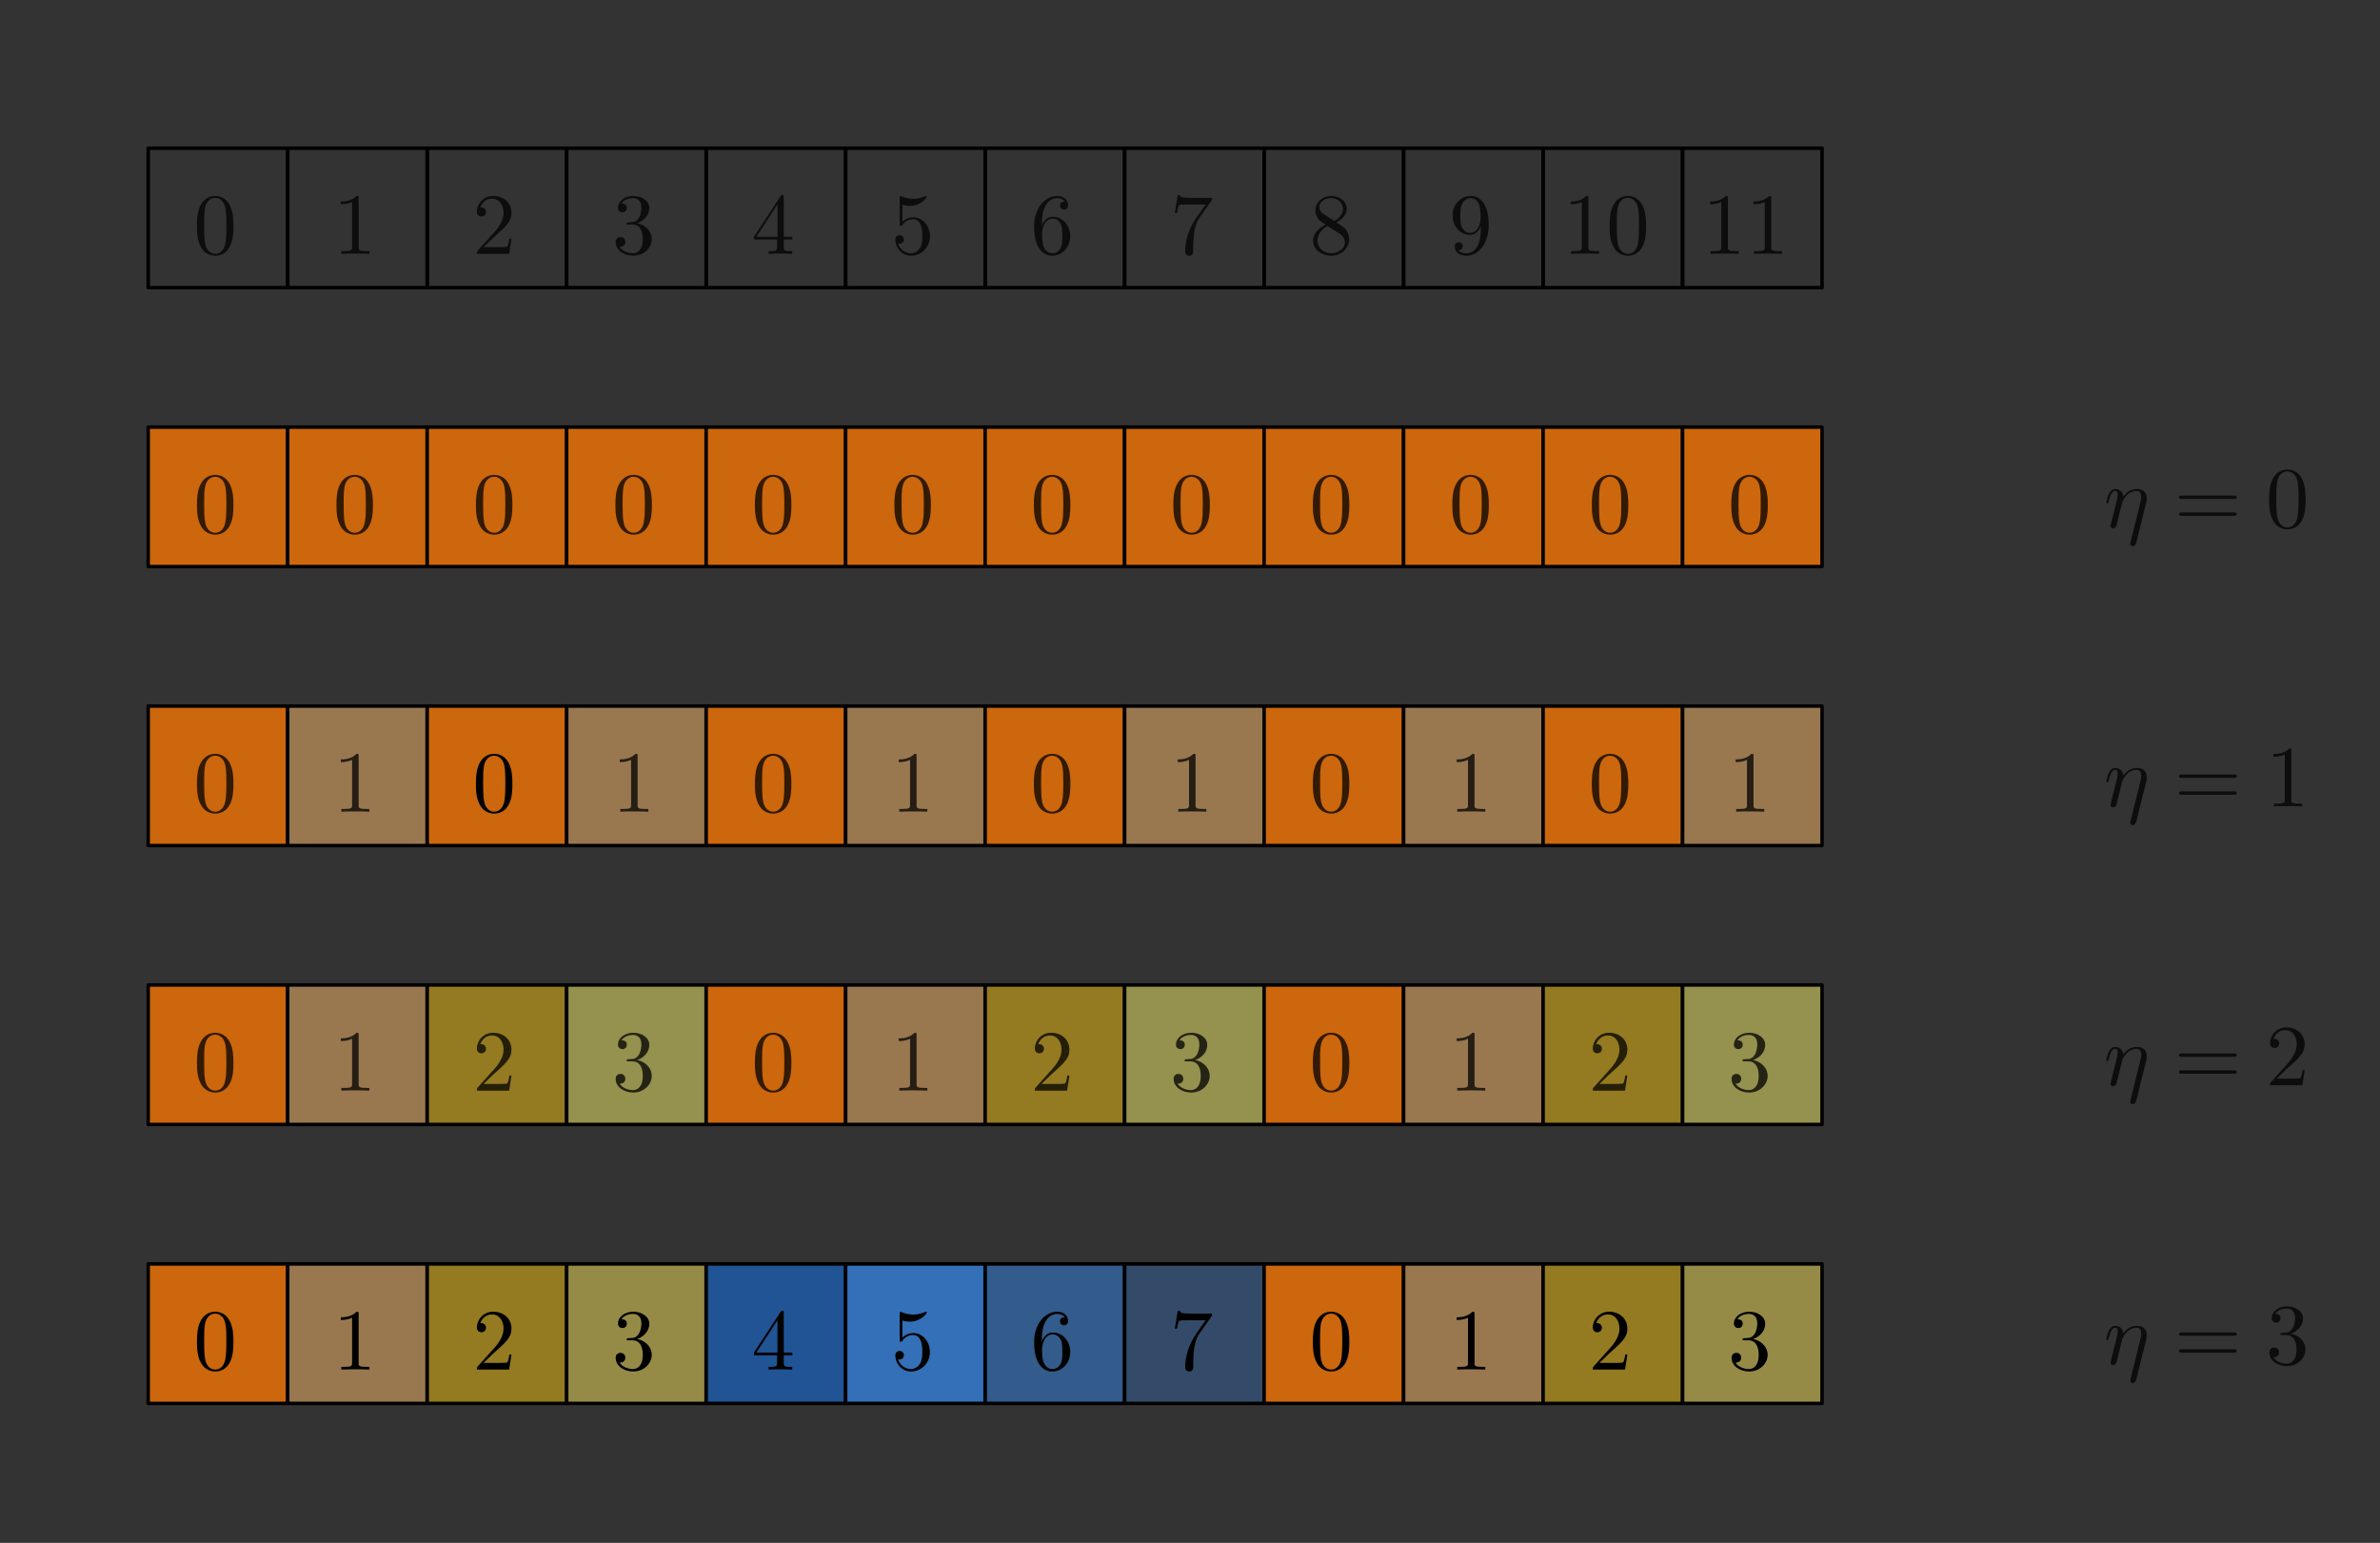 <?xml version="1.0" encoding="UTF-8"?>
<svg xmlns="http://www.w3.org/2000/svg" xmlns:xlink="http://www.w3.org/1999/xlink" width="273pt" height="177pt" viewBox="0 0 273 177" version="1.1">
<rect x="0" y="0" width="273" height="177" fill="#333333" stroke="none"/>
<defs>
<g>
<symbol overflow="visible" id="glyph0-0">
<path style="stroke:none;" d=""/>
</symbol>
<symbol overflow="visible" id="glyph0-1">
<path style="stroke:none;" d="M 4.578 -3.188 C 4.578 -3.984 4.531 -4.781 4.188 -5.516 C 3.734 -6.484 2.906 -6.641 2.5 -6.641 C 1.891 -6.641 1.172 -6.375 0.75 -5.453 C 0.438 -4.766 0.391 -3.984 0.391 -3.188 C 0.391 -2.438 0.422 -1.547 0.844 -0.781 C 1.266 0.016 2 0.219 2.484 0.219 C 3.016 0.219 3.781 0.016 4.219 -0.938 C 4.531 -1.625 4.578 -2.406 4.578 -3.188 Z M 2.484 0 C 2.094 0 1.5 -0.25 1.328 -1.203 C 1.219 -1.797 1.219 -2.719 1.219 -3.312 C 1.219 -3.953 1.219 -4.609 1.297 -5.141 C 1.484 -6.328 2.234 -6.422 2.484 -6.422 C 2.812 -6.422 3.469 -6.234 3.656 -5.25 C 3.766 -4.688 3.766 -3.938 3.766 -3.312 C 3.766 -2.562 3.766 -1.891 3.656 -1.25 C 3.5 -0.297 2.938 0 2.484 0 Z M 2.484 0 "/>
</symbol>
<symbol overflow="visible" id="glyph0-2">
<path style="stroke:none;" d="M 2.938 -6.375 C 2.938 -6.625 2.938 -6.641 2.703 -6.641 C 2.078 -6 1.203 -6 0.891 -6 L 0.891 -5.688 C 1.094 -5.688 1.672 -5.688 2.188 -5.953 L 2.188 -0.781 C 2.188 -0.422 2.156 -0.312 1.266 -0.312 L 0.953 -0.312 L 0.953 0 C 1.297 -0.031 2.156 -0.031 2.562 -0.031 C 2.953 -0.031 3.828 -0.031 4.172 0 L 4.172 -0.312 L 3.859 -0.312 C 2.953 -0.312 2.938 -0.422 2.938 -0.781 Z M 2.938 -6.375 "/>
</symbol>
<symbol overflow="visible" id="glyph0-3">
<path style="stroke:none;" d="M 1.266 -0.766 L 2.328 -1.797 C 3.875 -3.172 4.469 -3.703 4.469 -4.703 C 4.469 -5.844 3.578 -6.641 2.359 -6.641 C 1.234 -6.641 0.5 -5.719 0.5 -4.828 C 0.5 -4.281 1 -4.281 1.031 -4.281 C 1.203 -4.281 1.547 -4.391 1.547 -4.812 C 1.547 -5.062 1.359 -5.328 1.016 -5.328 C 0.938 -5.328 0.922 -5.328 0.891 -5.312 C 1.109 -5.969 1.656 -6.328 2.234 -6.328 C 3.141 -6.328 3.562 -5.516 3.562 -4.703 C 3.562 -3.906 3.078 -3.125 2.516 -2.5 L 0.609 -0.375 C 0.5 -0.266 0.5 -0.234 0.5 0 L 4.203 0 L 4.469 -1.734 L 4.234 -1.734 C 4.172 -1.438 4.109 -1 4 -0.844 C 3.938 -0.766 3.281 -0.766 3.062 -0.766 Z M 1.266 -0.766 "/>
</symbol>
<symbol overflow="visible" id="glyph0-4">
<path style="stroke:none;" d="M 2.891 -3.516 C 3.703 -3.781 4.281 -4.469 4.281 -5.266 C 4.281 -6.078 3.406 -6.641 2.453 -6.641 C 1.453 -6.641 0.688 -6.047 0.688 -5.281 C 0.688 -4.953 0.906 -4.766 1.203 -4.766 C 1.5 -4.766 1.703 -4.984 1.703 -5.281 C 1.703 -5.766 1.234 -5.766 1.094 -5.766 C 1.391 -6.266 2.047 -6.391 2.406 -6.391 C 2.828 -6.391 3.375 -6.172 3.375 -5.281 C 3.375 -5.156 3.344 -4.578 3.094 -4.141 C 2.797 -3.656 2.453 -3.625 2.203 -3.625 C 2.125 -3.609 1.891 -3.594 1.812 -3.594 C 1.734 -3.578 1.672 -3.562 1.672 -3.469 C 1.672 -3.359 1.734 -3.359 1.906 -3.359 L 2.344 -3.359 C 3.156 -3.359 3.531 -2.688 3.531 -1.703 C 3.531 -0.344 2.844 -0.062 2.406 -0.062 C 1.969 -0.062 1.219 -0.234 0.875 -0.812 C 1.219 -0.766 1.531 -0.984 1.531 -1.359 C 1.531 -1.719 1.266 -1.922 0.984 -1.922 C 0.734 -1.922 0.422 -1.781 0.422 -1.344 C 0.422 -0.438 1.344 0.219 2.438 0.219 C 3.656 0.219 4.562 -0.688 4.562 -1.703 C 4.562 -2.516 3.922 -3.297 2.891 -3.516 Z M 2.891 -3.516 "/>
</symbol>
<symbol overflow="visible" id="glyph0-5">
<path style="stroke:none;" d="M 2.938 -1.641 L 2.938 -0.781 C 2.938 -0.422 2.906 -0.312 2.172 -0.312 L 1.969 -0.312 L 1.969 0 C 2.375 -0.031 2.891 -0.031 3.312 -0.031 C 3.734 -0.031 4.25 -0.031 4.672 0 L 4.672 -0.312 L 4.453 -0.312 C 3.719 -0.312 3.703 -0.422 3.703 -0.781 L 3.703 -1.641 L 4.688 -1.641 L 4.688 -1.953 L 3.703 -1.953 L 3.703 -6.484 C 3.703 -6.688 3.703 -6.75 3.531 -6.75 C 3.453 -6.75 3.422 -6.75 3.344 -6.625 L 0.281 -1.953 L 0.281 -1.641 Z M 2.984 -1.953 L 0.562 -1.953 L 2.984 -5.672 Z M 2.984 -1.953 "/>
</symbol>
<symbol overflow="visible" id="glyph0-6">
<path style="stroke:none;" d="M 4.469 -2 C 4.469 -3.188 3.656 -4.188 2.578 -4.188 C 2.109 -4.188 1.672 -4.031 1.312 -3.672 L 1.312 -5.625 C 1.516 -5.562 1.844 -5.5 2.156 -5.5 C 3.391 -5.5 4.094 -6.406 4.094 -6.531 C 4.094 -6.594 4.062 -6.641 3.984 -6.641 C 3.984 -6.641 3.953 -6.641 3.906 -6.609 C 3.703 -6.516 3.219 -6.312 2.547 -6.312 C 2.156 -6.312 1.688 -6.391 1.219 -6.594 C 1.141 -6.625 1.125 -6.625 1.109 -6.625 C 1 -6.625 1 -6.547 1 -6.391 L 1 -3.438 C 1 -3.266 1 -3.188 1.141 -3.188 C 1.219 -3.188 1.234 -3.203 1.281 -3.266 C 1.391 -3.422 1.75 -3.969 2.562 -3.969 C 3.078 -3.969 3.328 -3.516 3.406 -3.328 C 3.562 -2.953 3.594 -2.578 3.594 -2.078 C 3.594 -1.719 3.594 -1.125 3.344 -0.703 C 3.109 -0.312 2.734 -0.062 2.281 -0.062 C 1.562 -0.062 0.984 -0.594 0.812 -1.172 C 0.844 -1.172 0.875 -1.156 0.984 -1.156 C 1.312 -1.156 1.484 -1.406 1.484 -1.641 C 1.484 -1.891 1.312 -2.141 0.984 -2.141 C 0.844 -2.141 0.5 -2.062 0.5 -1.609 C 0.5 -0.75 1.188 0.219 2.297 0.219 C 3.453 0.219 4.469 -0.734 4.469 -2 Z M 4.469 -2 "/>
</symbol>
<symbol overflow="visible" id="glyph0-7">
<path style="stroke:none;" d="M 1.312 -3.266 L 1.312 -3.516 C 1.312 -6.031 2.547 -6.391 3.062 -6.391 C 3.297 -6.391 3.719 -6.328 3.938 -5.984 C 3.781 -5.984 3.391 -5.984 3.391 -5.547 C 3.391 -5.234 3.625 -5.078 3.844 -5.078 C 4 -5.078 4.312 -5.172 4.312 -5.562 C 4.312 -6.156 3.875 -6.641 3.047 -6.641 C 1.766 -6.641 0.422 -5.359 0.422 -3.156 C 0.422 -0.484 1.578 0.219 2.5 0.219 C 3.609 0.219 4.562 -0.719 4.562 -2.031 C 4.562 -3.297 3.672 -4.25 2.562 -4.25 C 1.891 -4.25 1.516 -3.75 1.312 -3.266 Z M 2.5 -0.062 C 1.875 -0.062 1.578 -0.656 1.516 -0.812 C 1.328 -1.281 1.328 -2.078 1.328 -2.25 C 1.328 -3.031 1.656 -4.031 2.547 -4.031 C 2.719 -4.031 3.172 -4.031 3.484 -3.406 C 3.656 -3.047 3.656 -2.531 3.656 -2.047 C 3.656 -1.562 3.656 -1.062 3.484 -0.703 C 3.188 -0.109 2.734 -0.062 2.5 -0.062 Z M 2.5 -0.062 "/>
</symbol>
<symbol overflow="visible" id="glyph0-8">
<path style="stroke:none;" d="M 4.75 -6.078 C 4.828 -6.188 4.828 -6.203 4.828 -6.422 L 2.406 -6.422 C 1.203 -6.422 1.172 -6.547 1.141 -6.734 L 0.891 -6.734 L 0.562 -4.688 L 0.812 -4.688 C 0.844 -4.844 0.922 -5.469 1.062 -5.594 C 1.125 -5.656 1.906 -5.656 2.031 -5.656 L 4.094 -5.656 C 3.984 -5.5 3.203 -4.406 2.984 -4.078 C 2.078 -2.734 1.75 -1.344 1.75 -0.328 C 1.75 -0.234 1.75 0.219 2.219 0.219 C 2.672 0.219 2.672 -0.234 2.672 -0.328 L 2.672 -0.844 C 2.672 -1.391 2.703 -1.938 2.781 -2.469 C 2.828 -2.703 2.953 -3.562 3.406 -4.172 Z M 4.75 -6.078 "/>
</symbol>
<symbol overflow="visible" id="glyph0-9">
<path style="stroke:none;" d="M 1.625 -4.562 C 1.172 -4.859 1.125 -5.188 1.125 -5.359 C 1.125 -5.969 1.781 -6.391 2.484 -6.391 C 3.203 -6.391 3.844 -5.875 3.844 -5.156 C 3.844 -4.578 3.453 -4.109 2.859 -3.766 Z M 3.078 -3.609 C 3.797 -3.984 4.281 -4.5 4.281 -5.156 C 4.281 -6.078 3.406 -6.641 2.5 -6.641 C 1.5 -6.641 0.688 -5.906 0.688 -4.969 C 0.688 -4.797 0.703 -4.344 1.125 -3.875 C 1.234 -3.766 1.609 -3.516 1.859 -3.344 C 1.281 -3.047 0.422 -2.5 0.422 -1.5 C 0.422 -0.453 1.438 0.219 2.484 0.219 C 3.609 0.219 4.562 -0.609 4.562 -1.672 C 4.562 -2.031 4.453 -2.484 4.062 -2.906 C 3.875 -3.109 3.719 -3.203 3.078 -3.609 Z M 2.078 -3.188 L 3.312 -2.406 C 3.594 -2.219 4.062 -1.922 4.062 -1.312 C 4.062 -0.578 3.312 -0.062 2.5 -0.062 C 1.641 -0.062 0.922 -0.672 0.922 -1.5 C 0.922 -2.078 1.234 -2.719 2.078 -3.188 Z M 2.078 -3.188 "/>
</symbol>
<symbol overflow="visible" id="glyph0-10">
<path style="stroke:none;" d="M 3.656 -3.172 L 3.656 -2.844 C 3.656 -0.516 2.625 -0.062 2.047 -0.062 C 1.875 -0.062 1.328 -0.078 1.062 -0.422 C 1.5 -0.422 1.578 -0.703 1.578 -0.875 C 1.578 -1.188 1.344 -1.328 1.125 -1.328 C 0.969 -1.328 0.672 -1.25 0.672 -0.859 C 0.672 -0.188 1.203 0.219 2.047 0.219 C 3.344 0.219 4.562 -1.141 4.562 -3.281 C 4.562 -5.969 3.406 -6.641 2.516 -6.641 C 1.969 -6.641 1.484 -6.453 1.062 -6.016 C 0.641 -5.562 0.422 -5.141 0.422 -4.391 C 0.422 -3.156 1.297 -2.172 2.406 -2.172 C 3.016 -2.172 3.422 -2.594 3.656 -3.172 Z M 2.422 -2.406 C 2.266 -2.406 1.797 -2.406 1.5 -3.031 C 1.312 -3.406 1.312 -3.891 1.312 -4.391 C 1.312 -4.922 1.312 -5.391 1.531 -5.766 C 1.797 -6.266 2.172 -6.391 2.516 -6.391 C 2.984 -6.391 3.312 -6.047 3.484 -5.609 C 3.594 -5.281 3.641 -4.656 3.641 -4.203 C 3.641 -3.375 3.297 -2.406 2.422 -2.406 Z M 2.422 -2.406 "/>
</symbol>
<symbol overflow="visible" id="glyph1-0">
<path style="stroke:none;" d=""/>
</symbol>
<symbol overflow="visible" id="glyph1-1">
<path style="stroke:none;" d="M 4.859 -2.766 C 4.922 -2.938 4.938 -3.078 4.938 -3.344 C 4.938 -3.984 4.547 -4.406 3.797 -4.406 C 3.016 -4.406 2.5 -3.891 2.25 -3.531 C 2.203 -4.109 1.781 -4.406 1.328 -4.406 C 0.875 -4.406 0.688 -4.016 0.594 -3.844 C 0.422 -3.5 0.297 -2.906 0.297 -2.875 C 0.297 -2.766 0.391 -2.766 0.406 -2.766 C 0.516 -2.766 0.516 -2.781 0.578 -3 C 0.75 -3.703 0.953 -4.188 1.312 -4.188 C 1.469 -4.188 1.609 -4.109 1.609 -3.734 C 1.609 -3.516 1.578 -3.406 1.453 -2.891 L 0.875 -0.594 C 0.844 -0.438 0.781 -0.203 0.781 -0.156 C 0.781 0.016 0.922 0.109 1.078 0.109 C 1.203 0.109 1.375 0.031 1.453 -0.172 C 1.453 -0.188 1.578 -0.656 1.641 -0.906 L 1.859 -1.797 C 1.906 -2.031 1.969 -2.25 2.031 -2.469 C 2.047 -2.531 2.125 -2.859 2.141 -2.922 C 2.156 -3.016 2.469 -3.562 2.812 -3.844 C 3.031 -4 3.344 -4.188 3.766 -4.188 C 4.203 -4.188 4.312 -3.844 4.312 -3.484 C 4.312 -3.438 4.312 -3.266 4.203 -2.859 L 3.078 1.719 C 3.047 1.844 3.047 1.859 3.047 1.891 C 3.047 2.031 3.156 2.156 3.312 2.156 C 3.625 2.156 3.703 1.859 3.734 1.75 Z M 4.859 -2.766 "/>
</symbol>
<symbol overflow="visible" id="glyph2-0">
<path style="stroke:none;" d=""/>
</symbol>
<symbol overflow="visible" id="glyph2-1">
<path style="stroke:none;" d="M 6.844 -3.266 C 7 -3.266 7.188 -3.266 7.188 -3.453 C 7.188 -3.656 7 -3.656 6.859 -3.656 L 0.891 -3.656 C 0.75 -3.656 0.562 -3.656 0.562 -3.453 C 0.562 -3.266 0.75 -3.266 0.891 -3.266 Z M 6.859 -1.328 C 7 -1.328 7.188 -1.328 7.188 -1.531 C 7.188 -1.719 7 -1.719 6.844 -1.719 L 0.891 -1.719 C 0.75 -1.719 0.562 -1.719 0.562 -1.531 C 0.562 -1.328 0.75 -1.328 0.891 -1.328 Z M 6.859 -1.328 "/>
</symbol>
<symbol overflow="visible" id="glyph2-2">
<path style="stroke:none;" d="M 4.578 -3.188 C 4.578 -3.984 4.531 -4.781 4.188 -5.516 C 3.734 -6.484 2.906 -6.641 2.5 -6.641 C 1.891 -6.641 1.172 -6.375 0.75 -5.453 C 0.438 -4.766 0.391 -3.984 0.391 -3.188 C 0.391 -2.438 0.422 -1.547 0.844 -0.781 C 1.266 0.016 2 0.219 2.484 0.219 C 3.016 0.219 3.781 0.016 4.219 -0.938 C 4.531 -1.625 4.578 -2.406 4.578 -3.188 Z M 2.484 0 C 2.094 0 1.5 -0.25 1.328 -1.203 C 1.219 -1.797 1.219 -2.719 1.219 -3.312 C 1.219 -3.953 1.219 -4.609 1.297 -5.141 C 1.484 -6.328 2.234 -6.422 2.484 -6.422 C 2.812 -6.422 3.469 -6.234 3.656 -5.25 C 3.766 -4.688 3.766 -3.938 3.766 -3.312 C 3.766 -2.562 3.766 -1.891 3.656 -1.25 C 3.5 -0.297 2.938 0 2.484 0 Z M 2.484 0 "/>
</symbol>
<symbol overflow="visible" id="glyph2-3">
<path style="stroke:none;" d="M 2.938 -6.375 C 2.938 -6.625 2.938 -6.641 2.703 -6.641 C 2.078 -6 1.203 -6 0.891 -6 L 0.891 -5.688 C 1.094 -5.688 1.672 -5.688 2.188 -5.953 L 2.188 -0.781 C 2.188 -0.422 2.156 -0.312 1.266 -0.312 L 0.953 -0.312 L 0.953 0 C 1.297 -0.031 2.156 -0.031 2.562 -0.031 C 2.953 -0.031 3.828 -0.031 4.172 0 L 4.172 -0.312 L 3.859 -0.312 C 2.953 -0.312 2.938 -0.422 2.938 -0.781 Z M 2.938 -6.375 "/>
</symbol>
<symbol overflow="visible" id="glyph2-4">
<path style="stroke:none;" d="M 1.266 -0.766 L 2.328 -1.797 C 3.875 -3.172 4.469 -3.703 4.469 -4.703 C 4.469 -5.844 3.578 -6.641 2.359 -6.641 C 1.234 -6.641 0.5 -5.719 0.5 -4.828 C 0.5 -4.281 1 -4.281 1.031 -4.281 C 1.203 -4.281 1.547 -4.391 1.547 -4.812 C 1.547 -5.062 1.359 -5.328 1.016 -5.328 C 0.938 -5.328 0.922 -5.328 0.891 -5.312 C 1.109 -5.969 1.656 -6.328 2.234 -6.328 C 3.141 -6.328 3.562 -5.516 3.562 -4.703 C 3.562 -3.906 3.078 -3.125 2.516 -2.5 L 0.609 -0.375 C 0.5 -0.266 0.5 -0.234 0.5 0 L 4.203 0 L 4.469 -1.734 L 4.234 -1.734 C 4.172 -1.438 4.109 -1 4 -0.844 C 3.938 -0.766 3.281 -0.766 3.062 -0.766 Z M 1.266 -0.766 "/>
</symbol>
<symbol overflow="visible" id="glyph2-5">
<path style="stroke:none;" d="M 2.891 -3.516 C 3.703 -3.781 4.281 -4.469 4.281 -5.266 C 4.281 -6.078 3.406 -6.641 2.453 -6.641 C 1.453 -6.641 0.688 -6.047 0.688 -5.281 C 0.688 -4.953 0.906 -4.766 1.203 -4.766 C 1.5 -4.766 1.703 -4.984 1.703 -5.281 C 1.703 -5.766 1.234 -5.766 1.094 -5.766 C 1.391 -6.266 2.047 -6.391 2.406 -6.391 C 2.828 -6.391 3.375 -6.172 3.375 -5.281 C 3.375 -5.156 3.344 -4.578 3.094 -4.141 C 2.797 -3.656 2.453 -3.625 2.203 -3.625 C 2.125 -3.609 1.891 -3.594 1.812 -3.594 C 1.734 -3.578 1.672 -3.562 1.672 -3.469 C 1.672 -3.359 1.734 -3.359 1.906 -3.359 L 2.344 -3.359 C 3.156 -3.359 3.531 -2.688 3.531 -1.703 C 3.531 -0.344 2.844 -0.062 2.406 -0.062 C 1.969 -0.062 1.219 -0.234 0.875 -0.812 C 1.219 -0.766 1.531 -0.984 1.531 -1.359 C 1.531 -1.719 1.266 -1.922 0.984 -1.922 C 0.734 -1.922 0.422 -1.781 0.422 -1.344 C 0.422 -0.438 1.344 0.219 2.438 0.219 C 3.656 0.219 4.562 -0.688 4.562 -1.703 C 4.562 -2.516 3.922 -3.297 2.891 -3.516 Z M 2.891 -3.516 "/>
</symbol>
</g>
</defs>
<g id="surface21069">
<path style="fill-rule:evenodd;fill:rgb(100%,47.1%,0%);fill-opacity:0.75;stroke-width:0.4;stroke-linecap:butt;stroke-linejoin:round;stroke:rgb(0%,0%,0%);stroke-opacity:1;stroke-miterlimit:10;" d="M 144 736 L 144 720 L 160 720 L 160 736 Z M 144 736 " transform="matrix(1,0,0,-1,-127,817)"/>
<path style="fill-rule:evenodd;fill:rgb(100%,74.5%,43.5%);fill-opacity:0.5;stroke-width:0.4;stroke-linecap:butt;stroke-linejoin:round;stroke:rgb(0%,0%,0%);stroke-opacity:1;stroke-miterlimit:10;" d="M 160 736 L 160 720 L 176 720 L 176 736 Z M 160 736 " transform="matrix(1,0,0,-1,-127,817)"/>
<path style="fill-rule:evenodd;fill:rgb(100%,47.1%,0%);fill-opacity:0.75;stroke-width:0.4;stroke-linecap:butt;stroke-linejoin:round;stroke:rgb(0%,0%,0%);stroke-opacity:1;stroke-miterlimit:10;" d="M 176 736 L 176 720 L 192 720 L 192 736 Z M 176 736 " transform="matrix(1,0,0,-1,-127,817)"/>
<path style="fill-rule:evenodd;fill:rgb(100%,74.5%,43.5%);fill-opacity:0.5;stroke-width:0.4;stroke-linecap:butt;stroke-linejoin:round;stroke:rgb(0%,0%,0%);stroke-opacity:1;stroke-miterlimit:10;" d="M 192 736 L 192 720 L 208 720 L 208 736 Z M 192 736 " transform="matrix(1,0,0,-1,-127,817)"/>
<path style="fill-rule:evenodd;fill:rgb(100%,47.1%,0%);fill-opacity:0.75;stroke-width:0.4;stroke-linecap:butt;stroke-linejoin:round;stroke:rgb(0%,0%,0%);stroke-opacity:1;stroke-miterlimit:10;" d="M 208 736 L 208 720 L 224 720 L 224 736 Z M 208 736 " transform="matrix(1,0,0,-1,-127,817)"/>
<path style="fill-rule:evenodd;fill:rgb(100%,74.5%,43.5%);fill-opacity:0.5;stroke-width:0.4;stroke-linecap:butt;stroke-linejoin:round;stroke:rgb(0%,0%,0%);stroke-opacity:1;stroke-miterlimit:10;" d="M 224 736 L 224 720 L 240 720 L 240 736 Z M 224 736 " transform="matrix(1,0,0,-1,-127,817)"/>
<path style="fill-rule:evenodd;fill:rgb(100%,47.1%,0%);fill-opacity:0.75;stroke-width:0.4;stroke-linecap:butt;stroke-linejoin:round;stroke:rgb(0%,0%,0%);stroke-opacity:1;stroke-miterlimit:10;" d="M 240 736 L 240 720 L 256 720 L 256 736 Z M 240 736 " transform="matrix(1,0,0,-1,-127,817)"/>
<path style="fill-rule:evenodd;fill:rgb(100%,74.5%,43.5%);fill-opacity:0.5;stroke-width:0.4;stroke-linecap:butt;stroke-linejoin:round;stroke:rgb(0%,0%,0%);stroke-opacity:1;stroke-miterlimit:10;" d="M 272 736 L 272 720 L 256 720 L 256 736 Z M 272 736 " transform="matrix(1,0,0,-1,-127,817)"/>
<path style="fill-rule:evenodd;fill:rgb(100%,47.1%,0%);fill-opacity:0.75;stroke-width:0.4;stroke-linecap:butt;stroke-linejoin:round;stroke:rgb(0%,0%,0%);stroke-opacity:1;stroke-miterlimit:10;" d="M 272 736 L 272 720 L 288 720 L 288 736 Z M 272 736 " transform="matrix(1,0,0,-1,-127,817)"/>
<path style="fill-rule:evenodd;fill:rgb(100%,74.5%,43.5%);fill-opacity:0.5;stroke-width:0.4;stroke-linecap:butt;stroke-linejoin:round;stroke:rgb(0%,0%,0%);stroke-opacity:1;stroke-miterlimit:10;" d="M 288 736 L 288 720 L 304 720 L 304 736 Z M 288 736 " transform="matrix(1,0,0,-1,-127,817)"/>
<path style="fill-rule:evenodd;fill:rgb(100%,47.1%,0%);fill-opacity:0.75;stroke-width:0.4;stroke-linecap:butt;stroke-linejoin:round;stroke:rgb(0%,0%,0%);stroke-opacity:1;stroke-miterlimit:10;" d="M 304 736 L 304 720 L 320 720 L 320 736 Z M 304 736 " transform="matrix(1,0,0,-1,-127,817)"/>
<path style="fill-rule:evenodd;fill:rgb(100%,74.5%,43.5%);fill-opacity:0.5;stroke-width:0.4;stroke-linecap:butt;stroke-linejoin:round;stroke:rgb(0%,0%,0%);stroke-opacity:1;stroke-miterlimit:10;" d="M 320 736 L 320 720 L 336 720 L 336 736 Z M 320 736 " transform="matrix(1,0,0,-1,-127,817)"/>
<g style="fill:rgb(0%,0%,0%);fill-opacity:0.75;">
  <use xlink:href="#glyph0-1" x="22.2" y="93.118"/>
</g>
<g style="fill:rgb(0%,0%,0%);fill-opacity:0.75;">
  <use xlink:href="#glyph0-2" x="38.2" y="93.118"/>
</g>
<g style="fill:rgb(0%,0%,0%);fill-opacity:1;">
  <use xlink:href="#glyph0-1" x="54.2" y="93.118"/>
</g>
<g style="fill:rgb(0%,0%,0%);fill-opacity:0.75;">
  <use xlink:href="#glyph0-2" x="70.2" y="93.118"/>
</g>
<g style="fill:rgb(0%,0%,0%);fill-opacity:0.75;">
  <use xlink:href="#glyph0-1" x="86.2" y="93.118"/>
</g>
<g style="fill:rgb(0%,0%,0%);fill-opacity:0.75;">
  <use xlink:href="#glyph0-2" x="102.2" y="93.118"/>
</g>
<g style="fill:rgb(0%,0%,0%);fill-opacity:0.75;">
  <use xlink:href="#glyph0-1" x="118.2" y="93.118"/>
</g>
<g style="fill:rgb(0%,0%,0%);fill-opacity:0.75;">
  <use xlink:href="#glyph0-2" x="134.2" y="93.118"/>
</g>
<g style="fill:rgb(0%,0%,0%);fill-opacity:0.75;">
  <use xlink:href="#glyph0-1" x="150.2" y="93.118"/>
</g>
<g style="fill:rgb(0%,0%,0%);fill-opacity:0.75;">
  <use xlink:href="#glyph0-2" x="166.2" y="93.118"/>
</g>
<g style="fill:rgb(0%,0%,0%);fill-opacity:0.75;">
  <use xlink:href="#glyph0-1" x="182.2" y="93.118"/>
</g>
<g style="fill:rgb(0%,0%,0%);fill-opacity:0.75;">
  <use xlink:href="#glyph0-2" x="198.2" y="93.118"/>
</g>
<path style="fill-rule:evenodd;fill:rgb(100%,47.1%,0%);fill-opacity:0.75;stroke-width:0.4;stroke-linecap:butt;stroke-linejoin:round;stroke:rgb(0%,0%,0%);stroke-opacity:1;stroke-miterlimit:10;" d="M 144 704 L 144 688 L 160 688 L 160 704 Z M 144 704 " transform="matrix(1,0,0,-1,-127,817)"/>
<path style="fill-rule:evenodd;fill:rgb(100%,74.5%,43.5%);fill-opacity:0.5;stroke-width:0.4;stroke-linecap:butt;stroke-linejoin:round;stroke:rgb(0%,0%,0%);stroke-opacity:1;stroke-miterlimit:10;" d="M 160 704 L 160 688 L 176 688 L 176 704 Z M 160 704 " transform="matrix(1,0,0,-1,-127,817)"/>
<path style="fill-rule:evenodd;fill:rgb(96.1%,76.1%,6.7%);fill-opacity:0.5;stroke-width:0.4;stroke-linecap:butt;stroke-linejoin:round;stroke:rgb(0%,0%,0%);stroke-opacity:1;stroke-miterlimit:10;" d="M 176 704 L 176 688 L 192 688 L 192 704 Z M 176 704 " transform="matrix(1,0,0,-1,-127,817)"/>
<path style="fill-rule:evenodd;fill:rgb(97.6%,94.1%,42%);fill-opacity:0.5;stroke-width:0.4;stroke-linecap:butt;stroke-linejoin:round;stroke:rgb(0%,0%,0%);stroke-opacity:1;stroke-miterlimit:10;" d="M 192 704 L 192 688 L 208 688 L 208 704 Z M 192 704 " transform="matrix(1,0,0,-1,-127,817)"/>
<path style="fill-rule:evenodd;fill:rgb(100%,47.1%,0%);fill-opacity:0.75;stroke-width:0.4;stroke-linecap:butt;stroke-linejoin:round;stroke:rgb(0%,0%,0%);stroke-opacity:1;stroke-miterlimit:10;" d="M 208 704 L 208 688 L 224 688 L 224 704 Z M 208 704 " transform="matrix(1,0,0,-1,-127,817)"/>
<path style="fill-rule:evenodd;fill:rgb(100%,74.5%,43.5%);fill-opacity:0.5;stroke-width:0.4;stroke-linecap:butt;stroke-linejoin:round;stroke:rgb(0%,0%,0%);stroke-opacity:1;stroke-miterlimit:10;" d="M 224 704 L 224 688 L 240 688 L 240 704 Z M 224 704 " transform="matrix(1,0,0,-1,-127,817)"/>
<path style="fill-rule:evenodd;fill:rgb(96.1%,76.1%,6.7%);fill-opacity:0.5;stroke-width:0.4;stroke-linecap:butt;stroke-linejoin:round;stroke:rgb(0%,0%,0%);stroke-opacity:1;stroke-miterlimit:10;" d="M 240 704 L 240 688 L 256 688 L 256 704 Z M 240 704 " transform="matrix(1,0,0,-1,-127,817)"/>
<path style="fill-rule:evenodd;fill:rgb(97.6%,94.1%,42%);fill-opacity:0.5;stroke-width:0.4;stroke-linecap:butt;stroke-linejoin:round;stroke:rgb(0%,0%,0%);stroke-opacity:1;stroke-miterlimit:10;" d="M 272 704 L 272 688 L 256 688 L 256 704 Z M 272 704 " transform="matrix(1,0,0,-1,-127,817)"/>
<path style="fill-rule:evenodd;fill:rgb(100%,47.1%,0%);fill-opacity:0.75;stroke-width:0.4;stroke-linecap:butt;stroke-linejoin:round;stroke:rgb(0%,0%,0%);stroke-opacity:1;stroke-miterlimit:10;" d="M 272 704 L 272 688 L 288 688 L 288 704 Z M 272 704 " transform="matrix(1,0,0,-1,-127,817)"/>
<path style="fill-rule:evenodd;fill:rgb(100%,74.5%,43.5%);fill-opacity:0.5;stroke-width:0.4;stroke-linecap:butt;stroke-linejoin:round;stroke:rgb(0%,0%,0%);stroke-opacity:1;stroke-miterlimit:10;" d="M 288 704 L 288 688 L 304 688 L 304 704 Z M 288 704 " transform="matrix(1,0,0,-1,-127,817)"/>
<path style="fill-rule:evenodd;fill:rgb(96.1%,76.1%,6.7%);fill-opacity:0.5;stroke-width:0.4;stroke-linecap:butt;stroke-linejoin:round;stroke:rgb(0%,0%,0%);stroke-opacity:1;stroke-miterlimit:10;" d="M 304 704 L 304 688 L 320 688 L 320 704 Z M 304 704 " transform="matrix(1,0,0,-1,-127,817)"/>
<path style="fill-rule:evenodd;fill:rgb(97.6%,94.1%,42%);fill-opacity:0.5;stroke-width:0.4;stroke-linecap:butt;stroke-linejoin:round;stroke:rgb(0%,0%,0%);stroke-opacity:1;stroke-miterlimit:10;" d="M 320 704 L 320 688 L 336 688 L 336 704 Z M 320 704 " transform="matrix(1,0,0,-1,-127,817)"/>
<g style="fill:rgb(0%,0%,0%);fill-opacity:0.75;">
  <use xlink:href="#glyph0-1" x="22.2" y="125.118"/>
</g>
<g style="fill:rgb(0%,0%,0%);fill-opacity:0.75;">
  <use xlink:href="#glyph0-2" x="38.2" y="125.118"/>
</g>
<g style="fill:rgb(0%,0%,0%);fill-opacity:0.75;">
  <use xlink:href="#glyph0-3" x="54.2" y="125.118"/>
</g>
<g style="fill:rgb(0%,0%,0%);fill-opacity:0.75;">
  <use xlink:href="#glyph0-4" x="70.2" y="125.118"/>
</g>
<g style="fill:rgb(0%,0%,0%);fill-opacity:0.75;">
  <use xlink:href="#glyph0-1" x="86.2" y="125.118"/>
</g>
<g style="fill:rgb(0%,0%,0%);fill-opacity:0.75;">
  <use xlink:href="#glyph0-2" x="102.2" y="125.118"/>
</g>
<g style="fill:rgb(0%,0%,0%);fill-opacity:0.75;">
  <use xlink:href="#glyph0-3" x="118.2" y="125.118"/>
</g>
<g style="fill:rgb(0%,0%,0%);fill-opacity:0.75;">
  <use xlink:href="#glyph0-4" x="134.2" y="125.118"/>
</g>
<g style="fill:rgb(0%,0%,0%);fill-opacity:0.75;">
  <use xlink:href="#glyph0-1" x="150.2" y="125.118"/>
</g>
<g style="fill:rgb(0%,0%,0%);fill-opacity:0.75;">
  <use xlink:href="#glyph0-2" x="166.2" y="125.118"/>
</g>
<g style="fill:rgb(0%,0%,0%);fill-opacity:0.75;">
  <use xlink:href="#glyph0-3" x="182.2" y="125.118"/>
</g>
<g style="fill:rgb(0%,0%,0%);fill-opacity:0.75;">
  <use xlink:href="#glyph0-4" x="198.2" y="125.118"/>
</g>
<path style="fill-rule:evenodd;fill:rgb(100%,47.1%,0%);fill-opacity:0.75;stroke-width:0.4;stroke-linecap:butt;stroke-linejoin:round;stroke:rgb(0%,0%,0%);stroke-opacity:1;stroke-miterlimit:10;" d="M 144 672 L 144 656 L 160 656 L 160 672 Z M 144 672 " transform="matrix(1,0,0,-1,-127,817)"/>
<path style="fill-rule:evenodd;fill:rgb(100%,74.5%,43.5%);fill-opacity:0.5;stroke-width:0.4;stroke-linecap:butt;stroke-linejoin:round;stroke:rgb(0%,0%,0%);stroke-opacity:1;stroke-miterlimit:10;" d="M 160 672 L 160 656 L 176 656 L 176 672 Z M 160 672 " transform="matrix(1,0,0,-1,-127,817)"/>
<path style="fill-rule:evenodd;fill:rgb(96.1%,76.1%,6.7%);fill-opacity:0.5;stroke-width:0.4;stroke-linecap:butt;stroke-linejoin:round;stroke:rgb(0%,0%,0%);stroke-opacity:1;stroke-miterlimit:10;" d="M 176 672 L 176 656 L 192 656 L 192 672 Z M 176 672 " transform="matrix(1,0,0,-1,-127,817)"/>
<path style="fill-rule:evenodd;fill:rgb(97.3%,89.4%,36.1%);fill-opacity:0.5;stroke-width:0.4;stroke-linecap:butt;stroke-linejoin:round;stroke:rgb(0%,0%,0%);stroke-opacity:1;stroke-miterlimit:10;" d="M 192 672 L 192 656 L 208 656 L 208 672 Z M 192 672 " transform="matrix(1,0,0,-1,-127,817)"/>
<path style="fill-rule:evenodd;fill:rgb(10.2%,37.3%,70.6%);fill-opacity:0.75;stroke-width:0.4;stroke-linecap:butt;stroke-linejoin:round;stroke:rgb(0%,0%,0%);stroke-opacity:1;stroke-miterlimit:10;" d="M 208 672 L 208 656 L 224 656 L 224 672 Z M 208 672 " transform="matrix(1,0,0,-1,-127,817)"/>
<path style="fill-rule:evenodd;fill:rgb(20.8%,51.8%,89.4%);fill-opacity:0.75;stroke-width:0.4;stroke-linecap:butt;stroke-linejoin:round;stroke:rgb(0%,0%,0%);stroke-opacity:1;stroke-miterlimit:10;" d="M 224 672 L 224 656 L 240 656 L 240 672 Z M 224 672 " transform="matrix(1,0,0,-1,-127,817)"/>
<path style="fill-rule:evenodd;fill:rgb(20.8%,51.8%,89.4%);fill-opacity:0.5;stroke-width:0.4;stroke-linecap:butt;stroke-linejoin:round;stroke:rgb(0%,0%,0%);stroke-opacity:1;stroke-miterlimit:10;" d="M 240 672 L 240 656 L 256 656 L 256 672 Z M 240 672 " transform="matrix(1,0,0,-1,-127,817)"/>
<path style="fill-rule:evenodd;fill:rgb(20.8%,51.8%,89.4%);fill-opacity:0.3;stroke-width:0.4;stroke-linecap:butt;stroke-linejoin:round;stroke:rgb(0%,0%,0%);stroke-opacity:1;stroke-miterlimit:10;" d="M 272 672 L 272 656 L 256 656 L 256 672 Z M 272 672 " transform="matrix(1,0,0,-1,-127,817)"/>
<path style="fill-rule:evenodd;fill:rgb(100%,47.1%,0%);fill-opacity:0.75;stroke-width:0.4;stroke-linecap:butt;stroke-linejoin:round;stroke:rgb(0%,0%,0%);stroke-opacity:1;stroke-miterlimit:10;" d="M 272 672 L 272 656 L 288 656 L 288 672 Z M 272 672 " transform="matrix(1,0,0,-1,-127,817)"/>
<path style="fill-rule:evenodd;fill:rgb(100%,74.5%,43.5%);fill-opacity:0.5;stroke-width:0.4;stroke-linecap:butt;stroke-linejoin:round;stroke:rgb(0%,0%,0%);stroke-opacity:1;stroke-miterlimit:10;" d="M 288 672 L 288 656 L 304 656 L 304 672 Z M 288 672 " transform="matrix(1,0,0,-1,-127,817)"/>
<path style="fill-rule:evenodd;fill:rgb(96.1%,76.1%,6.7%);fill-opacity:0.5;stroke-width:0.4;stroke-linecap:butt;stroke-linejoin:round;stroke:rgb(0%,0%,0%);stroke-opacity:1;stroke-miterlimit:10;" d="M 304 672 L 304 656 L 320 656 L 320 672 Z M 304 672 " transform="matrix(1,0,0,-1,-127,817)"/>
<path style="fill-rule:evenodd;fill:rgb(97.3%,89.4%,36.1%);fill-opacity:0.5;stroke-width:0.4;stroke-linecap:butt;stroke-linejoin:round;stroke:rgb(0%,0%,0%);stroke-opacity:1;stroke-miterlimit:10;" d="M 320 672 L 320 656 L 336 656 L 336 672 Z M 320 672 " transform="matrix(1,0,0,-1,-127,817)"/>
<g style="fill:rgb(0%,0%,0%);fill-opacity:1;">
  <use xlink:href="#glyph0-1" x="22.2" y="157.119"/>
</g>
<g style="fill:rgb(0%,0%,0%);fill-opacity:1;">
  <use xlink:href="#glyph0-2" x="38.2" y="157.119"/>
</g>
<g style="fill:rgb(0%,0%,0%);fill-opacity:1;">
  <use xlink:href="#glyph0-3" x="54.2" y="157.119"/>
</g>
<g style="fill:rgb(0%,0%,0%);fill-opacity:1;">
  <use xlink:href="#glyph0-4" x="70.2" y="157.119"/>
</g>
<g style="fill:rgb(0%,0%,0%);fill-opacity:1;">
  <use xlink:href="#glyph0-5" x="86.2" y="157.119"/>
</g>
<g style="fill:rgb(0%,0%,0%);fill-opacity:1;">
  <use xlink:href="#glyph0-6" x="102.2" y="157.119"/>
</g>
<g style="fill:rgb(0%,0%,0%);fill-opacity:1;">
  <use xlink:href="#glyph0-7" x="118.2" y="157.119"/>
</g>
<g style="fill:rgb(0%,0%,0%);fill-opacity:1;">
  <use xlink:href="#glyph0-8" x="134.2" y="157.119"/>
</g>
<g style="fill:rgb(0%,0%,0%);fill-opacity:1;">
  <use xlink:href="#glyph0-1" x="150.2" y="157.119"/>
</g>
<g style="fill:rgb(0%,0%,0%);fill-opacity:1;">
  <use xlink:href="#glyph0-2" x="166.2" y="157.119"/>
</g>
<g style="fill:rgb(0%,0%,0%);fill-opacity:1;">
  <use xlink:href="#glyph0-3" x="182.2" y="157.119"/>
</g>
<g style="fill:rgb(0%,0%,0%);fill-opacity:1;">
  <use xlink:href="#glyph0-4" x="198.2" y="157.119"/>
</g>
<path style="fill-rule:evenodd;fill:rgb(100%,47.1%,0%);fill-opacity:0.75;stroke-width:0.4;stroke-linecap:butt;stroke-linejoin:round;stroke:rgb(0%,0%,0%);stroke-opacity:1;stroke-miterlimit:10;" d="M 144 768 L 144 752 L 160 752 L 160 768 Z M 144 768 " transform="matrix(1,0,0,-1,-127,817)"/>
<path style="fill-rule:evenodd;fill:rgb(100%,47.1%,0%);fill-opacity:0.75;stroke-width:0.4;stroke-linecap:butt;stroke-linejoin:round;stroke:rgb(0%,0%,0%);stroke-opacity:1;stroke-miterlimit:10;" d="M 160 768 L 160 752 L 176 752 L 176 768 Z M 160 768 " transform="matrix(1,0,0,-1,-127,817)"/>
<path style="fill-rule:evenodd;fill:rgb(100%,47.1%,0%);fill-opacity:0.75;stroke-width:0.4;stroke-linecap:butt;stroke-linejoin:round;stroke:rgb(0%,0%,0%);stroke-opacity:1;stroke-miterlimit:10;" d="M 176 768 L 176 752 L 192 752 L 192 768 Z M 176 768 " transform="matrix(1,0,0,-1,-127,817)"/>
<path style="fill-rule:evenodd;fill:rgb(100%,47.1%,0%);fill-opacity:0.75;stroke-width:0.4;stroke-linecap:butt;stroke-linejoin:round;stroke:rgb(0%,0%,0%);stroke-opacity:1;stroke-miterlimit:10;" d="M 192 768 L 192 752 L 208 752 L 208 768 Z M 192 768 " transform="matrix(1,0,0,-1,-127,817)"/>
<path style="fill-rule:evenodd;fill:rgb(100%,47.1%,0%);fill-opacity:0.75;stroke-width:0.4;stroke-linecap:butt;stroke-linejoin:round;stroke:rgb(0%,0%,0%);stroke-opacity:1;stroke-miterlimit:10;" d="M 208 768 L 208 752 L 224 752 L 224 768 Z M 208 768 " transform="matrix(1,0,0,-1,-127,817)"/>
<path style="fill-rule:evenodd;fill:rgb(100%,47.1%,0%);fill-opacity:0.75;stroke-width:0.4;stroke-linecap:butt;stroke-linejoin:round;stroke:rgb(0%,0%,0%);stroke-opacity:1;stroke-miterlimit:10;" d="M 224 768 L 224 752 L 240 752 L 240 768 Z M 224 768 " transform="matrix(1,0,0,-1,-127,817)"/>
<path style="fill-rule:evenodd;fill:rgb(100%,47.1%,0%);fill-opacity:0.75;stroke-width:0.4;stroke-linecap:butt;stroke-linejoin:round;stroke:rgb(0%,0%,0%);stroke-opacity:1;stroke-miterlimit:10;" d="M 240 768 L 240 752 L 256 752 L 256 768 Z M 240 768 " transform="matrix(1,0,0,-1,-127,817)"/>
<path style="fill-rule:evenodd;fill:rgb(100%,47.1%,0%);fill-opacity:0.75;stroke-width:0.4;stroke-linecap:butt;stroke-linejoin:round;stroke:rgb(0%,0%,0%);stroke-opacity:1;stroke-miterlimit:10;" d="M 272 768 L 272 752 L 256 752 L 256 768 Z M 272 768 " transform="matrix(1,0,0,-1,-127,817)"/>
<path style="fill-rule:evenodd;fill:rgb(100%,47.1%,0%);fill-opacity:0.75;stroke-width:0.4;stroke-linecap:butt;stroke-linejoin:round;stroke:rgb(0%,0%,0%);stroke-opacity:1;stroke-miterlimit:10;" d="M 272 768 L 272 752 L 288 752 L 288 768 Z M 272 768 " transform="matrix(1,0,0,-1,-127,817)"/>
<path style="fill-rule:evenodd;fill:rgb(100%,47.1%,0%);fill-opacity:0.75;stroke-width:0.4;stroke-linecap:butt;stroke-linejoin:round;stroke:rgb(0%,0%,0%);stroke-opacity:1;stroke-miterlimit:10;" d="M 288 768 L 288 752 L 304 752 L 304 768 Z M 288 768 " transform="matrix(1,0,0,-1,-127,817)"/>
<path style="fill-rule:evenodd;fill:rgb(100%,47.1%,0%);fill-opacity:0.75;stroke-width:0.4;stroke-linecap:butt;stroke-linejoin:round;stroke:rgb(0%,0%,0%);stroke-opacity:1;stroke-miterlimit:10;" d="M 304 768 L 304 752 L 320 752 L 320 768 Z M 304 768 " transform="matrix(1,0,0,-1,-127,817)"/>
<path style="fill-rule:evenodd;fill:rgb(100%,47.1%,0%);fill-opacity:0.75;stroke-width:0.4;stroke-linecap:butt;stroke-linejoin:round;stroke:rgb(0%,0%,0%);stroke-opacity:1;stroke-miterlimit:10;" d="M 320 768 L 320 752 L 336 752 L 336 768 Z M 320 768 " transform="matrix(1,0,0,-1,-127,817)"/>
<g style="fill:rgb(0%,0%,0%);fill-opacity:0.75;">
  <use xlink:href="#glyph0-1" x="22.2" y="61.118"/>
</g>
<path style="fill:none;stroke-width:0.4;stroke-linecap:butt;stroke-linejoin:round;stroke:rgb(0%,0%,0%);stroke-opacity:1;stroke-miterlimit:10;" d="M 144 784 Z M 144 784 " transform="matrix(1,0,0,-1,-127,817)"/>
<path style="fill:none;stroke-width:0.4;stroke-linecap:butt;stroke-linejoin:round;stroke:rgb(0%,0%,0%);stroke-opacity:1;stroke-miterlimit:10;" d="M 192 784 Z M 192 784 " transform="matrix(1,0,0,-1,-127,817)"/>
<path style="fill:none;stroke-width:0.4;stroke-linecap:butt;stroke-linejoin:round;stroke:rgb(0%,0%,0%);stroke-opacity:1;stroke-miterlimit:10;" d="M 208 784 Z M 208 784 " transform="matrix(1,0,0,-1,-127,817)"/>
<g style="fill:rgb(0%,0%,0%);fill-opacity:0.75;">
  <use xlink:href="#glyph1-1" x="241.306" y="60.505"/>
</g>
<g style="fill:rgb(0%,0%,0%);fill-opacity:0.75;">
  <use xlink:href="#glyph2-1" x="249.378" y="60.505"/>
  <use xlink:href="#glyph2-2" x="259.889" y="60.505"/>
</g>
<g style="fill:rgb(0%,0%,0%);fill-opacity:0.75;">
  <use xlink:href="#glyph1-1" x="241.306" y="92.505"/>
</g>
<g style="fill:rgb(0%,0%,0%);fill-opacity:0.75;">
  <use xlink:href="#glyph2-1" x="249.378" y="92.505"/>
  <use xlink:href="#glyph2-3" x="259.889" y="92.505"/>
</g>
<g style="fill:rgb(0%,0%,0%);fill-opacity:0.75;">
  <use xlink:href="#glyph1-1" x="241.306" y="124.505"/>
</g>
<g style="fill:rgb(0%,0%,0%);fill-opacity:0.75;">
  <use xlink:href="#glyph2-1" x="249.378" y="124.505"/>
  <use xlink:href="#glyph2-4" x="259.889" y="124.505"/>
</g>
<g style="fill:rgb(0%,0%,0%);fill-opacity:0.75;">
  <use xlink:href="#glyph1-1" x="241.306" y="156.505"/>
</g>
<g style="fill:rgb(0%,0%,0%);fill-opacity:0.75;">
  <use xlink:href="#glyph2-1" x="249.378" y="156.505"/>
  <use xlink:href="#glyph2-5" x="259.889" y="156.505"/>
</g>
<path style="fill:none;stroke-width:0.4;stroke-linecap:butt;stroke-linejoin:round;stroke:rgb(0%,0%,0%);stroke-opacity:1;stroke-miterlimit:10;" d="M 144 800 L 144 784 L 160 784 L 160 800 Z M 144 800 " transform="matrix(1,0,0,-1,-127,817)"/>
<path style="fill:none;stroke-width:0.4;stroke-linecap:butt;stroke-linejoin:round;stroke:rgb(0%,0%,0%);stroke-opacity:1;stroke-miterlimit:10;" d="M 160 800 L 160 784 L 176 784 L 176 800 Z M 160 800 " transform="matrix(1,0,0,-1,-127,817)"/>
<path style="fill:none;stroke-width:0.4;stroke-linecap:butt;stroke-linejoin:round;stroke:rgb(0%,0%,0%);stroke-opacity:1;stroke-miterlimit:10;" d="M 176 800 L 176 784 L 192 784 L 192 800 Z M 176 800 " transform="matrix(1,0,0,-1,-127,817)"/>
<path style="fill:none;stroke-width:0.4;stroke-linecap:butt;stroke-linejoin:round;stroke:rgb(0%,0%,0%);stroke-opacity:1;stroke-miterlimit:10;" d="M 192 800 L 192 784 L 208 784 L 208 800 Z M 192 800 " transform="matrix(1,0,0,-1,-127,817)"/>
<path style="fill:none;stroke-width:0.4;stroke-linecap:butt;stroke-linejoin:round;stroke:rgb(0%,0%,0%);stroke-opacity:1;stroke-miterlimit:10;" d="M 208 800 L 208 784 L 224 784 L 224 800 Z M 208 800 " transform="matrix(1,0,0,-1,-127,817)"/>
<path style="fill:none;stroke-width:0.4;stroke-linecap:butt;stroke-linejoin:round;stroke:rgb(0%,0%,0%);stroke-opacity:1;stroke-miterlimit:10;" d="M 224 800 L 224 784 L 240 784 L 240 800 Z M 224 800 " transform="matrix(1,0,0,-1,-127,817)"/>
<path style="fill:none;stroke-width:0.4;stroke-linecap:butt;stroke-linejoin:round;stroke:rgb(0%,0%,0%);stroke-opacity:1;stroke-miterlimit:10;" d="M 240 800 L 240 784 L 256 784 L 256 800 Z M 240 800 " transform="matrix(1,0,0,-1,-127,817)"/>
<path style="fill:none;stroke-width:0.4;stroke-linecap:butt;stroke-linejoin:round;stroke:rgb(0%,0%,0%);stroke-opacity:1;stroke-miterlimit:10;" d="M 272 800 L 272 784 L 256 784 L 256 800 Z M 272 800 " transform="matrix(1,0,0,-1,-127,817)"/>
<path style="fill:none;stroke-width:0.4;stroke-linecap:butt;stroke-linejoin:round;stroke:rgb(0%,0%,0%);stroke-opacity:1;stroke-miterlimit:10;" d="M 272 800 L 272 784 L 288 784 L 288 800 Z M 272 800 " transform="matrix(1,0,0,-1,-127,817)"/>
<path style="fill:none;stroke-width:0.4;stroke-linecap:butt;stroke-linejoin:round;stroke:rgb(0%,0%,0%);stroke-opacity:1;stroke-miterlimit:10;" d="M 288 800 L 288 784 L 304 784 L 304 800 Z M 288 800 " transform="matrix(1,0,0,-1,-127,817)"/>
<path style="fill:none;stroke-width:0.4;stroke-linecap:butt;stroke-linejoin:round;stroke:rgb(0%,0%,0%);stroke-opacity:1;stroke-miterlimit:10;" d="M 304 800 L 304 784 L 320 784 L 320 800 Z M 304 800 " transform="matrix(1,0,0,-1,-127,817)"/>
<path style="fill:none;stroke-width:0.4;stroke-linecap:butt;stroke-linejoin:round;stroke:rgb(0%,0%,0%);stroke-opacity:1;stroke-miterlimit:10;" d="M 320 800 L 320 784 L 336 784 L 336 800 Z M 320 800 " transform="matrix(1,0,0,-1,-127,817)"/>
<g style="fill:rgb(0%,0%,0%);fill-opacity:0.75;">
  <use xlink:href="#glyph0-1" x="22.2" y="29.119"/>
</g>
<g style="fill:rgb(0%,0%,0%);fill-opacity:0.75;">
  <use xlink:href="#glyph0-2" x="38.2" y="29.119"/>
</g>
<g style="fill:rgb(0%,0%,0%);fill-opacity:0.75;">
  <use xlink:href="#glyph0-3" x="54.2" y="29.119"/>
</g>
<g style="fill:rgb(0%,0%,0%);fill-opacity:0.75;">
  <use xlink:href="#glyph0-4" x="70.2" y="29.119"/>
</g>
<g style="fill:rgb(0%,0%,0%);fill-opacity:0.75;">
  <use xlink:href="#glyph0-5" x="86.2" y="29.119"/>
</g>
<g style="fill:rgb(0%,0%,0%);fill-opacity:0.75;">
  <use xlink:href="#glyph0-6" x="102.2" y="29.119"/>
</g>
<g style="fill:rgb(0%,0%,0%);fill-opacity:0.75;">
  <use xlink:href="#glyph0-7" x="118.2" y="29.119"/>
</g>
<g style="fill:rgb(0%,0%,0%);fill-opacity:0.75;">
  <use xlink:href="#glyph0-8" x="134.2" y="29.119"/>
</g>
<g style="fill:rgb(0%,0%,0%);fill-opacity:0.75;">
  <use xlink:href="#glyph0-9" x="150.2" y="29.119"/>
</g>
<g style="fill:rgb(0%,0%,0%);fill-opacity:0.75;">
  <use xlink:href="#glyph0-10" x="166.2" y="29.119"/>
</g>
<g style="fill:rgb(0%,0%,0%);fill-opacity:0.75;">
  <use xlink:href="#glyph0-2" x="179.258" y="29.119"/>
  <use xlink:href="#glyph0-1" x="184.239" y="29.119"/>
</g>
<g style="fill:rgb(0%,0%,0%);fill-opacity:0.75;">
  <use xlink:href="#glyph0-2" x="195.258" y="29.119"/>
  <use xlink:href="#glyph0-2" x="200.239" y="29.119"/>
</g>
<g style="fill:rgb(0%,0%,0%);fill-opacity:0.75;">
  <use xlink:href="#glyph0-1" x="38.2" y="61.118"/>
</g>
<g style="fill:rgb(0%,0%,0%);fill-opacity:0.75;">
  <use xlink:href="#glyph0-1" x="54.2" y="61.118"/>
</g>
<g style="fill:rgb(0%,0%,0%);fill-opacity:0.75;">
  <use xlink:href="#glyph0-1" x="70.2" y="61.118"/>
</g>
<g style="fill:rgb(0%,0%,0%);fill-opacity:0.75;">
  <use xlink:href="#glyph0-1" x="86.2" y="61.118"/>
</g>
<g style="fill:rgb(0%,0%,0%);fill-opacity:0.75;">
  <use xlink:href="#glyph0-1" x="102.2" y="61.118"/>
</g>
<g style="fill:rgb(0%,0%,0%);fill-opacity:0.75;">
  <use xlink:href="#glyph0-1" x="118.2" y="61.118"/>
</g>
<g style="fill:rgb(0%,0%,0%);fill-opacity:0.75;">
  <use xlink:href="#glyph0-1" x="134.2" y="61.118"/>
</g>
<g style="fill:rgb(0%,0%,0%);fill-opacity:0.75;">
  <use xlink:href="#glyph0-1" x="150.2" y="61.118"/>
</g>
<g style="fill:rgb(0%,0%,0%);fill-opacity:0.75;">
  <use xlink:href="#glyph0-1" x="166.2" y="61.118"/>
</g>
<g style="fill:rgb(0%,0%,0%);fill-opacity:0.75;">
  <use xlink:href="#glyph0-1" x="182.2" y="61.118"/>
</g>
<g style="fill:rgb(0%,0%,0%);fill-opacity:0.75;">
  <use xlink:href="#glyph0-1" x="198.2" y="61.118"/>
</g>
</g>
</svg>

